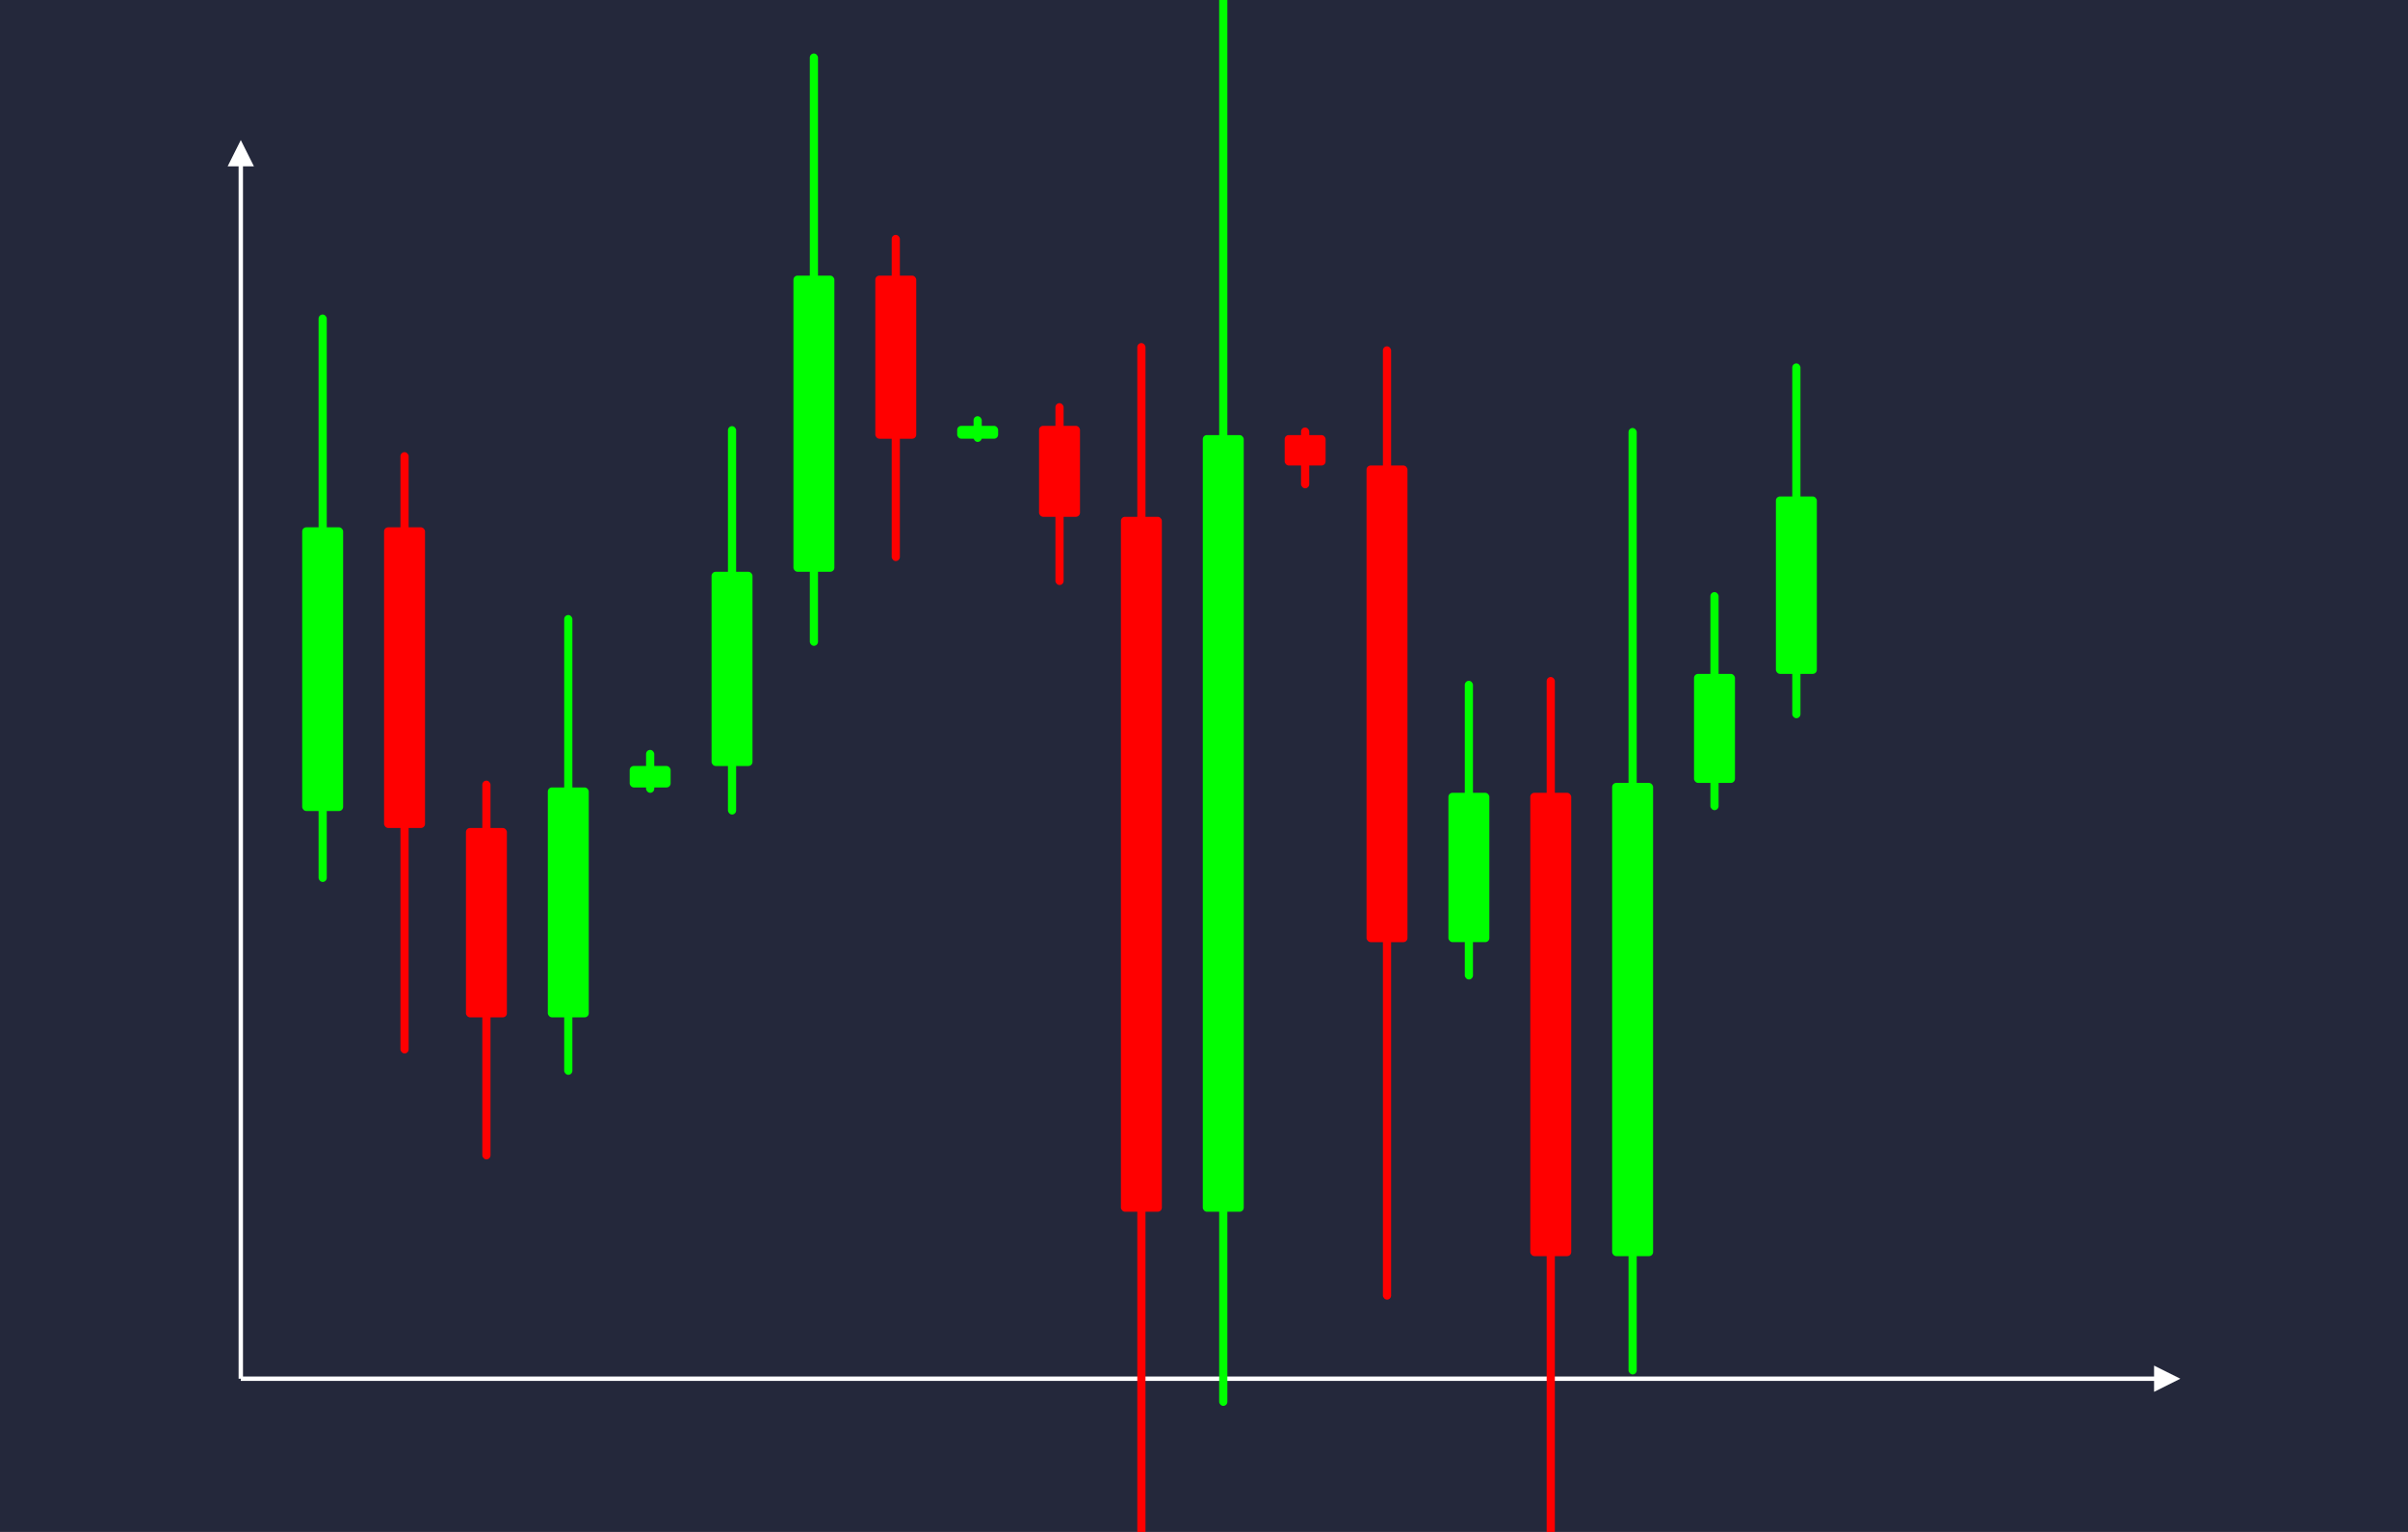 <svg width='1100' height='700' viewBox='0 0 1100 700' fill='none' xmlns='http://www.w3.org/2000/svg'>
            <style>
                .regular {
                    font: normal 25.3px sans-serif;
                }
            </style>

            <defs>
                <marker id='arrow' viewBox='0 0 10 10' refX='5' refY='5' markerWidth='6' markerHeight='6' orient='auto-start-reverse'>
                    <path fill='#fff' d='M 0 0 L 10 5 L 0 10 z' />
                </marker>
            </defs>

            <rect width='1100' height='700' fill='#24283b'/>

            <line x1='110' y1='630' x2='110' y2='70' stroke='#fff' stroke-width='2' marker-end='url(#arrow)'/>
            <line x1='110' y1='630' x2='990' y2='630' stroke='#fff' stroke-width='2' marker-end='url(#arrow)'/>

            <rect x='138.05' y='240.95' width='18.70' height='129.64' rx='1.87' fill='#0f0' /><rect x='145.53' y='143.72' width='3.74' height='259.28' rx='1.87' fill='#0f0' />
<rect x='175.45' y='240.95' width='18.70' height='137.39' rx='1.87' fill='#f00' /><rect x='182.93' y='206.60' width='3.74' height='274.77' rx='1.87' fill='#f00' />
<rect x='212.85' y='378.34' width='18.70' height='86.54' rx='1.87' fill='#f00' /><rect x='220.33' y='356.70' width='3.74' height='173.08' rx='1.87' fill='#f00' />
<rect x='250.25' y='359.82' width='18.70' height='105.05' rx='1.87' fill='#0f0' /><rect x='257.73' y='281.03' width='3.74' height='210.11' rx='1.87' fill='#0f0' />
<rect x='287.65' y='350.01' width='18.70' height='9.81' rx='1.87' fill='#0f0' /><rect x='295.13' y='342.66' width='3.74' height='19.62' rx='1.87' fill='#0f0' />
<rect x='325.05' y='261.28' width='18.70' height='88.74' rx='1.87' fill='#0f0' /><rect x='332.53' y='194.72' width='3.74' height='177.48' rx='1.87' fill='#0f0' />
<rect x='362.45' y='125.95' width='18.70' height='135.33' rx='1.87' fill='#0f0' /><rect x='369.93' y='24.45' width='3.74' height='270.66' rx='1.87' fill='#0f0' />
<rect x='399.85' y='125.95' width='18.70' height='74.53' rx='1.87' fill='#f00' /><rect x='407.33' y='107.32' width='3.74' height='149.05' rx='1.87' fill='#f00' />
<rect x='437.25' y='194.59' width='18.70' height='5.88' rx='1.87' fill='#0f0' /><rect x='444.73' y='190.18' width='3.74' height='11.76' rx='1.87' fill='#0f0' />
<rect x='474.65' y='194.59' width='18.70' height='41.56' rx='1.87' fill='#f00' /><rect x='482.13' y='184.21' width='3.74' height='83.11' rx='1.87' fill='#f00' />
<rect x='512.05' y='236.15' width='18.70' height='317.55' rx='1.87' fill='#f00' /><rect x='519.53' y='156.76' width='3.74' height='635.11' rx='1.87' fill='#f00' />
<rect x='549.45' y='198.81' width='18.70' height='354.90' rx='1.87' fill='#0f0' /><rect x='556.93' y='-67.37' width='3.74' height='709.79' rx='1.87' fill='#0f0' />
<rect x='586.85' y='198.81' width='18.70' height='13.90' rx='1.87' fill='#f00' /><rect x='594.33' y='195.33' width='3.74' height='27.80' rx='1.87' fill='#f00' />
<rect x='624.25' y='212.70' width='18.70' height='217.81' rx='1.87' fill='#f00' /><rect x='631.73' y='158.25' width='3.74' height='435.62' rx='1.87' fill='#f00' />
<rect x='661.65' y='362.27' width='18.70' height='68.24' rx='1.87' fill='#0f0' /><rect x='669.13' y='311.09' width='3.74' height='136.48' rx='1.87' fill='#0f0' />
<rect x='699.05' y='362.27' width='18.70' height='211.71' rx='1.87' fill='#f00' /><rect x='706.53' y='309.34' width='3.74' height='423.42' rx='1.87' fill='#f00' />
<rect x='736.45' y='357.75' width='18.70' height='216.24' rx='1.87' fill='#0f0' /><rect x='743.93' y='195.57' width='3.74' height='432.48' rx='1.87' fill='#0f0' />
<rect x='773.85' y='307.93' width='18.70' height='49.82' rx='1.87' fill='#0f0' /><rect x='781.33' y='270.56' width='3.74' height='99.64' rx='1.87' fill='#0f0' />
<rect x='811.25' y='226.86' width='18.70' height='81.07' rx='1.87' fill='#0f0' /><rect x='818.73' y='166.05' width='3.74' height='162.14' rx='1.87' fill='#0f0' />

        </svg>